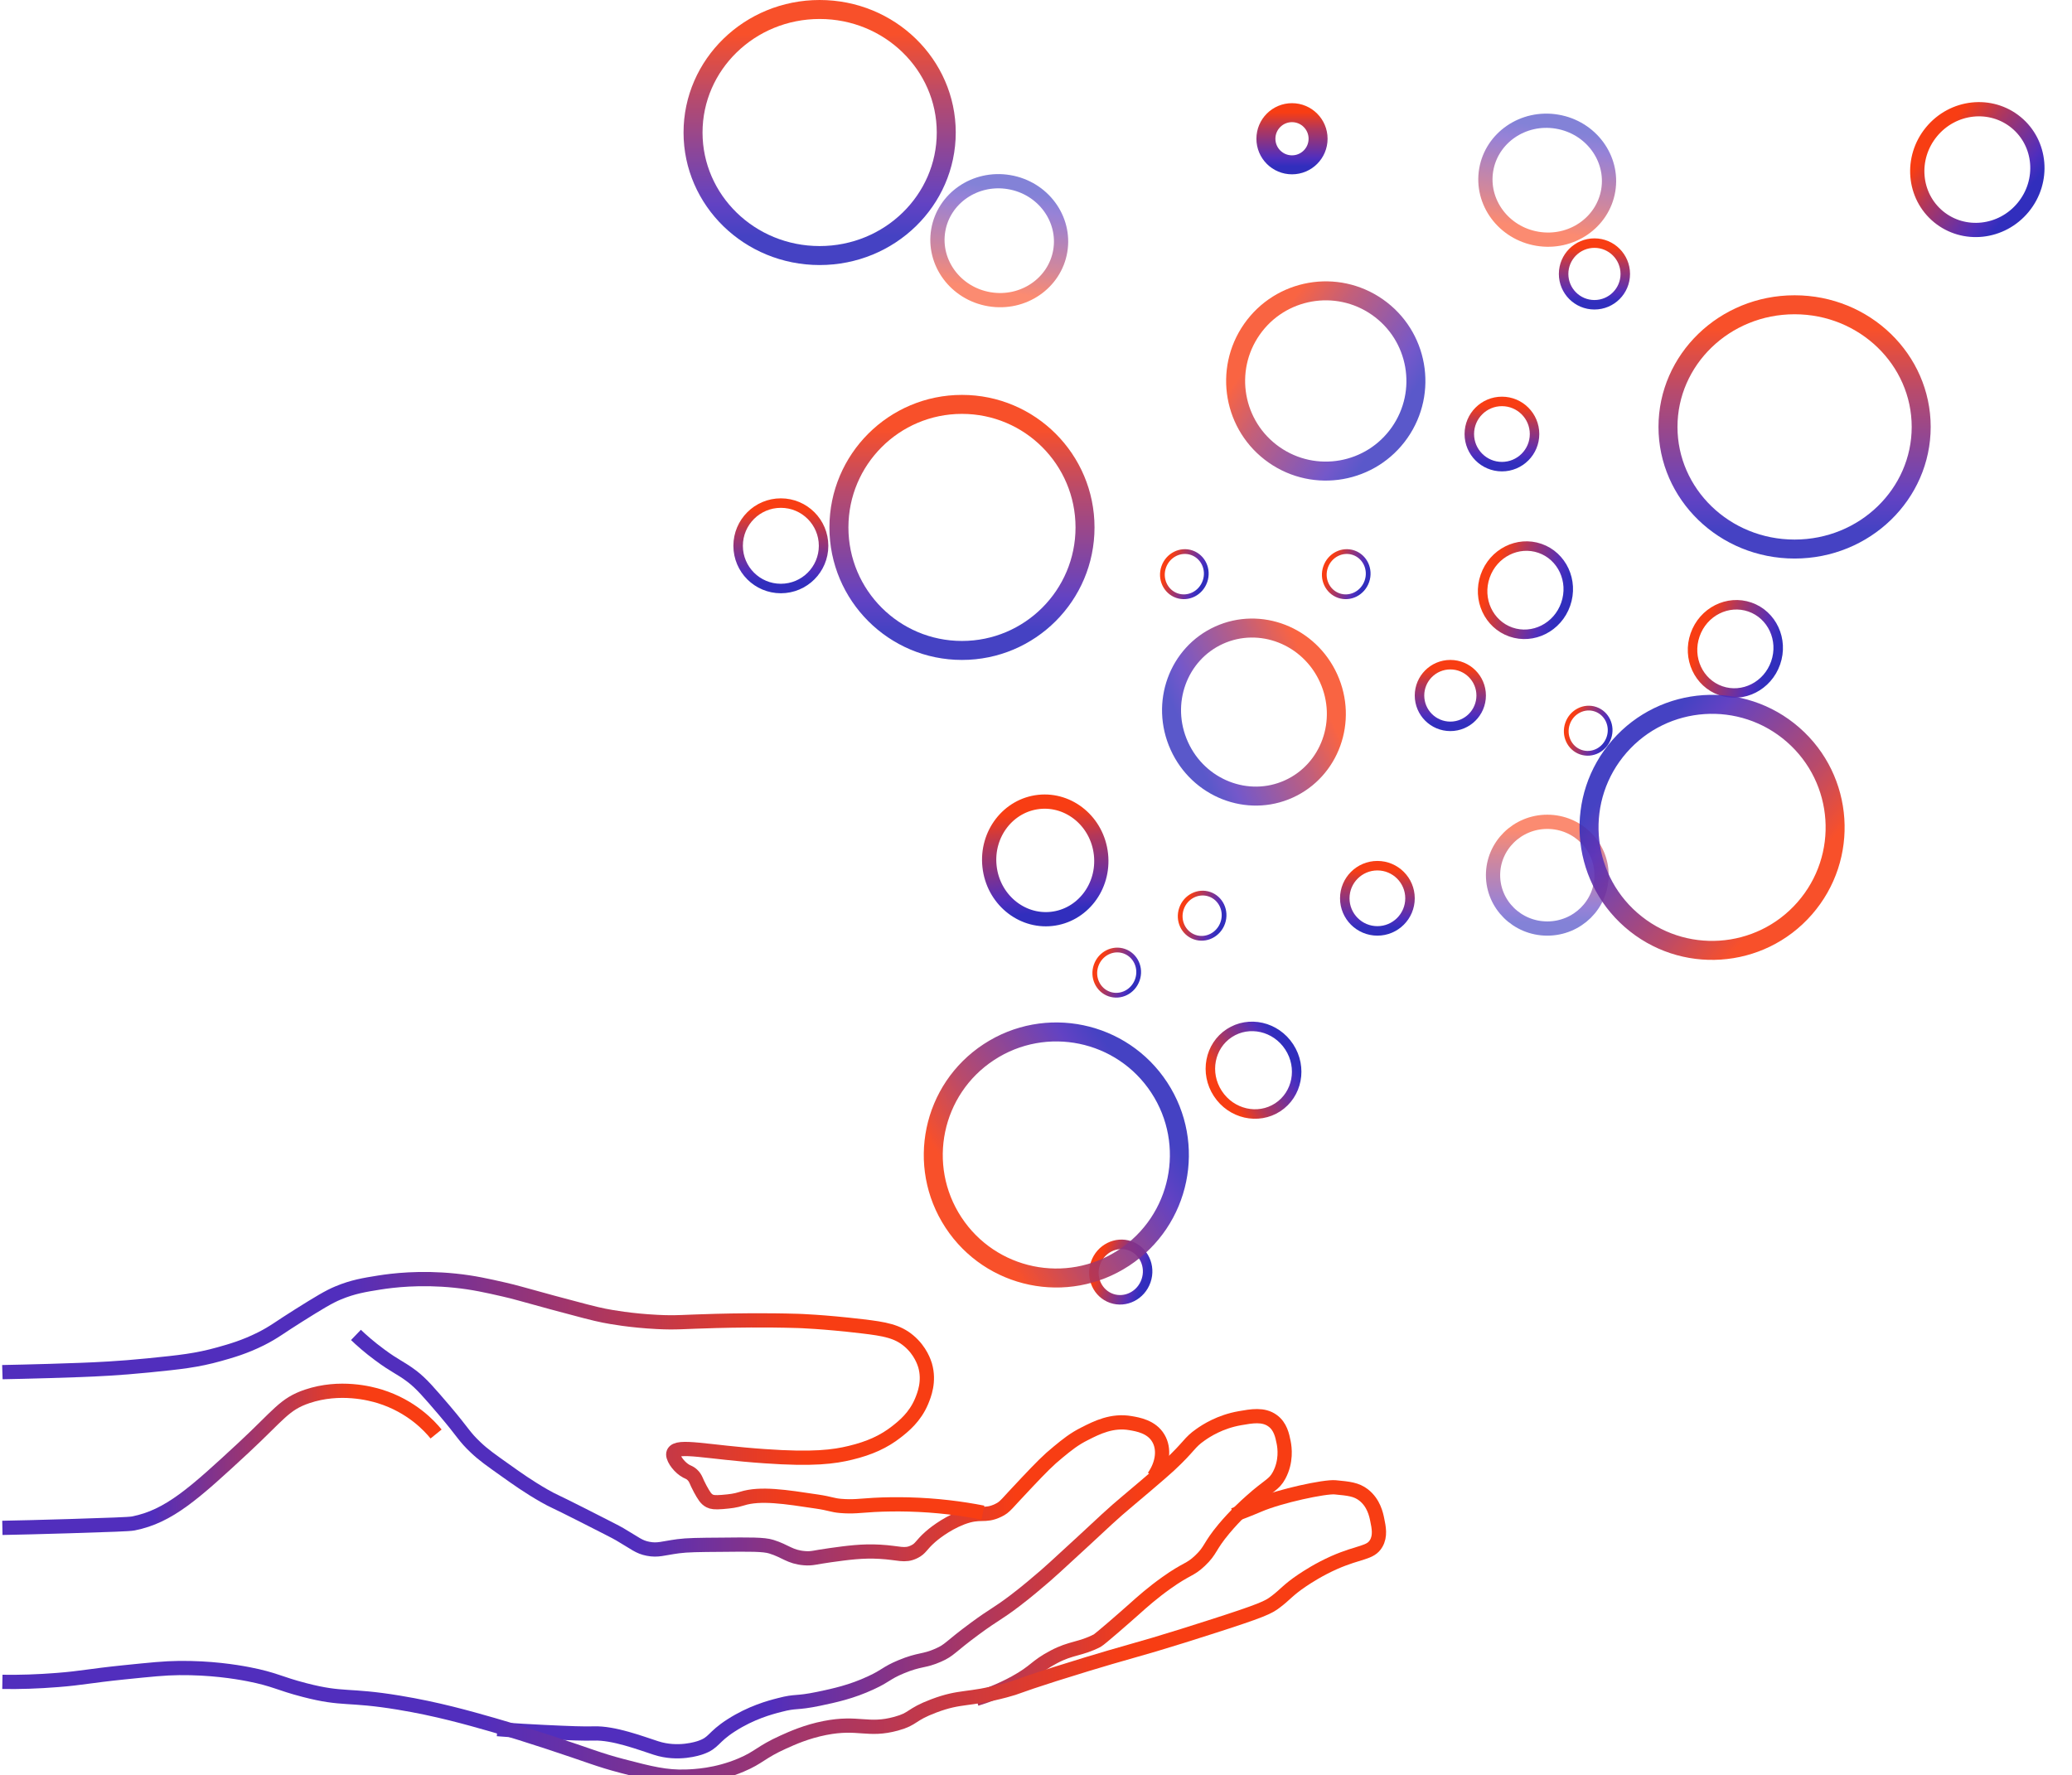 <svg width="873" height="748" viewBox="0 0 873 748" fill="none" xmlns="http://www.w3.org/2000/svg">
<g filter="url(#filter0_i)">
<path d="M1 639.845C7.531 639.725 17.327 639.484 29.3 639.122C46.012 638.579 54.4 638.338 56.193 637.976C71.176 635.022 81.869 625.314 102.678 606.018C117.597 592.15 119.774 587.688 129.442 584.432C143.273 579.789 156.143 583.226 160.048 584.432C173.431 588.593 181.05 596.974 183.739 600.29" stroke="url(#paint0_linear)" stroke-width="6" stroke-miterlimit="10"/>
<path d="M209.562 724.643C217.226 725.255 223.859 725.622 229.076 725.867C240.475 726.417 246.143 726.601 250.136 726.478C258.508 726.172 269.908 730.517 276.348 732.598C285.686 735.657 294.187 732.781 295.218 732.414C301.014 730.395 300.177 728.131 308.098 723.052C316.471 717.667 324.392 715.525 328.514 714.485C335.727 712.588 335.083 713.934 345.066 711.853C351.442 710.507 358.719 708.977 366.963 705.122C373.596 702.063 373.21 701.083 379.65 698.391C387.572 695.087 389.246 696.188 395.3 693.496C400.323 691.293 399.937 690.252 410.757 682.297C419.322 675.994 419.966 676.362 427.695 670.487C432.911 666.51 436.582 663.328 440.382 660.084C441.992 658.677 444.504 656.474 456.676 645.215C467.174 635.485 467.431 635.179 470.651 632.364C474.451 629.06 475.288 628.448 482.695 622.145C488.169 617.494 490.874 615.108 492.548 613.578C501.565 605.194 500.792 604.093 505.88 600.544C508.134 598.953 513.994 595.098 522.431 593.629C527.326 592.772 532.285 591.854 536.149 594.669C539.498 597.056 540.271 600.972 540.85 603.848C541.301 606.051 542.074 611.864 538.918 617.739C536.729 621.778 534.861 621.655 527.133 628.57C525.201 630.283 520.499 634.506 515.733 640.197C509.293 647.907 510.388 649.131 505.622 653.659C501.243 657.82 500.212 656.78 491.453 663.022C485.528 667.244 481.342 670.977 477.929 674.036C473.678 677.83 463.438 686.764 462.279 687.376C455.13 691.048 451.33 690.314 443.989 694.23C436.196 698.33 436.389 700.288 427.695 705.061C421.125 708.671 415.2 710.752 411.336 711.915" stroke="url(#paint1_linear)" stroke-width="6" stroke-miterlimit="10"/>
<path d="M519.799 634.427C522.229 633.515 525.937 632.117 530.349 630.233C539.236 626.405 558.29 622.333 562.574 622.758C568.328 623.305 571.461 623.609 574.53 625.979C578.814 629.322 579.837 634.244 580.285 636.493C580.924 639.592 581.692 643.238 579.837 646.398C577.408 650.592 572.932 649.741 562.126 654.481C555.605 657.398 551.001 660.437 548.699 661.956C542.561 666.088 541.474 668.033 537.382 671.072C534.441 673.32 531.883 674.657 509.441 681.828C501.321 684.441 495.31 686.325 486.615 688.938C477.983 691.491 477.599 691.491 467.625 694.408C463.277 695.684 454.709 698.236 444.351 701.518C426.96 707.048 429.645 706.744 423.443 708.385C407.65 712.578 404.965 710.512 393.392 714.887C383.418 718.655 385.144 720.296 377.599 722.362C365.643 725.644 361.742 721.39 347.548 724.185C339.811 725.705 333.865 728.379 330.093 730.08C320.502 734.395 319.862 736.583 312.19 739.804C301.832 744.179 292.561 744.544 288.916 744.665C280.54 744.908 274.338 743.389 262.254 740.229C251.832 737.494 248.89 735.975 230.924 730.08C223.443 727.649 216.09 725.279 207.458 722.788C197.228 719.871 184.248 716.164 168.008 713.49C146.269 709.904 144.798 712.457 128.366 708.203C117.305 705.346 115.898 703.706 104.709 701.518C99.018 700.424 88.66 698.783 75.489 698.905C69.287 698.965 63.596 699.573 52.215 700.728C37.445 702.247 34.44 703.159 24.274 703.949C15.898 704.617 8.161 704.86 1 704.739" stroke="url(#paint2_linear)" stroke-width="6" stroke-miterlimit="10"/>
<path d="M149.973 558.537C152.135 560.616 155.506 563.641 159.957 566.918C166.571 571.834 168.669 572.275 173.502 575.93C177.572 579.018 180.815 582.862 187.301 590.424C195.441 600.003 195.441 601.263 200.465 605.99C203.644 609.015 206.76 611.22 212.992 615.631C217.952 619.161 222.721 622.564 229.335 626.345C233.532 628.739 232.578 627.92 245.232 634.348C254.771 639.2 259.54 641.595 261.13 642.54C267.807 646.448 269.143 647.897 273.022 648.653C277.219 649.472 279.19 648.464 285.74 647.582C289.492 647.078 294.325 647.015 303.99 646.952C315.818 646.826 321.796 646.763 324.975 647.771C331.08 649.662 332.733 652.119 338.965 652.623C342.272 652.875 342.972 652.308 349.776 651.363C357.089 650.355 363.384 649.472 370.761 649.914C378.773 650.355 381.126 651.93 385.196 649.914C388.057 648.527 387.93 647.204 392 643.612C392.7 642.982 398.041 638.381 405.163 635.608C413.303 632.52 414.638 635.356 420.616 632.457C423.668 631.008 423.795 630 432.698 620.673C438.612 614.434 441.664 611.283 445.861 607.88C449.55 604.855 452.538 602.398 457.117 600.129C462.077 597.608 468.563 594.331 476.385 595.718C479.31 596.222 485.161 597.167 488.022 602.019C490.757 606.557 489.93 612.922 486.114 618.341" stroke="url(#paint3_linear)" stroke-width="6" stroke-miterlimit="10"/>
<path d="M1 574.219C3.043 574.157 5.98 574.096 9.555 574.034C15.11 573.911 25.9 573.604 34.008 573.296C40.457 573.05 50.161 572.62 62.42 571.39C75.956 570.038 82.915 569.3 92.364 566.656C97.408 565.242 103.026 563.644 109.922 560.201C115.668 557.311 117.839 555.343 125.82 550.363C134.247 545.076 138.589 542.432 142.484 540.834C148.677 538.251 153.593 537.452 159.786 536.468C165.213 535.608 176.833 534.132 191.709 535.669C199.498 536.468 205.372 537.821 212.14 539.358C217.822 540.649 218.716 541.08 232.826 544.891C244.51 548.027 250.448 549.626 254.534 550.425C257.343 550.978 265.771 552.515 276.88 553.069C285.18 553.499 287.479 553.007 301.781 552.638C309.187 552.454 321.892 552.208 336.258 552.638C336.258 552.638 346.792 552.946 363.329 554.913C372.778 556.02 378.141 557.003 382.929 561.061C387.909 565.242 389.442 570.345 389.761 571.329C391.74 578.153 389.378 583.871 388.293 586.515C385.483 593.217 380.695 597.029 377.63 599.426C372.522 603.423 366.521 606.251 358.285 608.218C351.453 609.878 342.77 611.108 322.084 609.632C297.886 607.972 285.308 604.591 283.776 608.218C283.074 609.878 285.564 613.567 288.245 615.412C289.714 616.457 290.352 616.273 291.629 617.441C293.289 618.978 293.161 620.023 295.013 623.404C296.609 626.294 297.439 627.708 299.035 628.507C299.993 628.999 301.142 629.184 304.334 628.938C307.846 628.63 309.634 628.446 312.634 627.524C320.36 625.064 331.086 626.786 344.175 628.753C349.985 629.614 350.559 630.29 354.199 630.598C359.306 631.028 362.243 630.536 368.245 630.168C372.842 629.922 377.758 629.86 382.929 629.983C394.613 630.29 405.084 631.643 414.15 633.426" stroke="url(#paint4_linear)" stroke-width="6" stroke-miterlimit="10"/>
</g>
<g filter="url(#filter1_f)">
<circle cx="671.79" cy="115.437" r="12.992" stroke="url(#paint5_linear)" stroke-width="4"/>
</g>
<g filter="url(#filter2_f)">
<circle cx="611.073" cy="293.089" r="12.992" stroke="url(#paint6_linear)" stroke-width="4"/>
</g>
<circle cx="544.359" cy="58.468" r="10.992" stroke="url(#paint7_linear)" stroke-width="8"/>
<circle cx="405.31" cy="222.253" r="51.844" stroke="url(#paint8_linear)" stroke-opacity="0.9" stroke-width="8"/>
<g filter="url(#filter3_f)">
<path d="M395.305 97.094C397.581 83.568 410.866 74.339 425.17 76.746C439.473 79.154 449.005 92.224 446.728 105.75C444.451 119.276 431.167 128.505 416.863 126.097C402.559 123.69 393.028 110.62 395.305 97.094Z" stroke="url(#paint9_linear)" stroke-opacity="0.6" stroke-width="6"/>
</g>
<g filter="url(#filter4_f)">
<path d="M626.178 71.608C628.455 58.082 641.739 48.852 656.043 51.26C670.347 53.668 679.878 66.737 677.602 80.263C675.325 93.79 662.04 103.019 647.736 100.611C633.433 98.204 623.901 85.134 626.178 71.608Z" stroke="url(#paint10_linear)" stroke-opacity="0.6" stroke-width="6"/>
</g>
<g filter="url(#filter5_f)">
<path d="M849.453 51.602C860.072 60.337 861.506 76.338 852.436 87.364C843.367 98.389 827.389 100.068 816.77 91.333C806.151 82.598 804.717 66.597 813.787 55.571C822.857 44.545 838.834 42.867 849.453 51.602Z" stroke="url(#paint11_linear)" stroke-width="6"/>
</g>
<g filter="url(#filter6_f)">
<path d="M674.786 368.798C674.786 381.175 664.592 391.284 651.925 391.284C639.258 391.284 629.064 381.175 629.064 368.798C629.064 356.42 639.258 346.312 651.925 346.312C664.592 346.312 674.786 356.42 674.786 368.798Z" stroke="url(#paint12_linear)" stroke-opacity="0.6" stroke-width="6"/>
</g>
<g filter="url(#filter7_f)">
<path d="M737.297 255.811C746.608 259.048 751.544 269.543 748.136 279.342C744.729 289.142 734.348 294.311 725.037 291.073C715.725 287.836 710.79 277.341 714.197 267.542C717.604 257.742 727.986 252.573 737.297 255.811Z" stroke="url(#paint13_linear)" stroke-width="4"/>
</g>
<g filter="url(#filter8_f)">
<path d="M672.298 298.885C677.07 300.544 679.598 305.921 677.852 310.942C676.107 315.962 670.788 318.611 666.016 316.952C661.244 315.293 658.716 309.915 660.462 304.895C662.207 299.875 667.526 297.225 672.298 298.885Z" stroke="url(#paint14_linear)" stroke-width="2"/>
</g>
<g filter="url(#filter9_f)">
<path d="M473.657 400.829C478.429 402.488 480.957 407.866 479.212 412.886C477.466 417.906 472.147 420.555 467.376 418.896C462.604 417.237 460.076 411.859 461.821 406.839C463.567 401.819 468.886 399.17 473.657 400.829Z" stroke="url(#paint15_linear)" stroke-width="2"/>
</g>
<g filter="url(#filter10_f)">
<path d="M502.142 232.921C506.914 234.58 509.442 239.958 507.696 244.978C505.951 249.998 500.632 252.647 495.86 250.988C491.088 249.329 488.56 243.951 490.305 238.931C492.051 233.911 497.37 231.262 502.142 232.921Z" stroke="url(#paint16_linear)" stroke-width="2"/>
</g>
<g filter="url(#filter11_f)">
<path d="M509.638 376.842C514.41 378.501 516.938 383.879 515.192 388.899C513.447 393.919 508.128 396.568 503.356 394.909C498.584 393.25 496.056 387.872 497.802 382.852C499.547 377.832 504.866 375.183 509.638 376.842Z" stroke="url(#paint17_linear)" stroke-width="2"/>
</g>
<g filter="url(#filter12_f)">
<path d="M570.355 232.921C575.127 234.58 577.655 239.958 575.909 244.978C574.164 249.998 568.845 252.647 564.073 250.988C559.301 249.329 556.773 243.951 558.518 238.931C560.264 233.911 565.583 231.262 570.355 232.921Z" stroke="url(#paint18_linear)" stroke-width="2"/>
</g>
<path d="M398.687 55.844C398.687 84.378 374.905 107.689 345.344 107.689C315.782 107.689 292 84.378 292 55.844C292 27.311 315.782 4 345.344 4C374.905 4 398.687 27.311 398.687 55.844Z" stroke="url(#paint19_linear)" stroke-opacity="0.9" stroke-width="8"/>
<g filter="url(#filter13_f)">
<path d="M517.947 435.354C526.203 429.967 537.525 432.48 543.194 441.169C548.864 449.857 546.605 461.232 538.35 466.62C530.094 472.007 518.772 469.494 513.102 460.805C507.433 452.117 509.692 440.741 517.947 435.354Z" stroke="url(#paint20_linear)" stroke-width="4"/>
</g>
<g filter="url(#filter14_f)">
<path d="M476.062 524.964C481.881 526.987 485.005 533.568 482.854 539.753C480.704 545.939 474.171 549.162 468.352 547.139C462.532 545.115 459.409 538.534 461.559 532.349C463.71 526.164 470.242 522.94 476.062 524.964Z" stroke="url(#paint21_linear)" stroke-width="4"/>
</g>
<g filter="url(#filter15_f)">
<path d="M648.845 231.074C658.157 234.311 663.092 244.806 659.685 254.606C656.278 264.405 645.896 269.574 636.585 266.337C627.274 263.099 622.338 252.605 625.746 242.805C629.153 233.006 639.534 227.837 648.845 231.074Z" stroke="url(#paint22_linear)" stroke-width="4"/>
</g>
<path d="M543.013 332.48C525.733 340.309 505.027 332.313 496.875 314.32C488.723 296.328 496.364 275.488 513.644 267.659C530.923 259.83 551.629 267.826 559.782 285.819C567.934 303.812 560.292 324.651 543.013 332.48Z" stroke="url(#paint23_linear)" stroke-opacity="0.8" stroke-width="8"/>
<g filter="url(#filter16_f)">
<circle cx="580.34" cy="378.542" r="13.741" stroke="url(#paint24_linear)" stroke-width="4"/>
</g>
<g filter="url(#filter17_f)">
<circle cx="632.811" cy="182.9" r="13.741" stroke="url(#paint25_linear)" stroke-width="4"/>
</g>
<circle cx="558.589" cy="160.541" r="37.977" transform="rotate(-55.04 558.589 160.541)" stroke="url(#paint26_linear)" stroke-opacity="0.8" stroke-width="8"/>
<g filter="url(#filter18_f)">
<path d="M463.872 360.024C465.365 373.76 455.92 385.828 443.075 387.225C430.23 388.621 418.412 378.864 416.919 365.128C415.426 351.391 424.871 339.323 437.716 337.926C450.561 336.53 462.379 346.287 463.872 360.024Z" stroke="url(#paint27_linear)" stroke-width="6"/>
</g>
<path d="M809.462 179.901C809.462 208.203 785.706 231.371 756.118 231.371C726.531 231.371 702.775 208.203 702.775 179.901C702.775 151.6 726.531 128.432 756.118 128.432C785.706 128.432 809.462 151.6 809.462 179.901Z" stroke="url(#paint28_linear)" stroke-opacity="0.9" stroke-width="8"/>
<circle cx="721.355" cy="348.651" r="51.844" transform="rotate(131.171 721.355 348.651)" stroke="url(#paint29_linear)" stroke-opacity="0.9" stroke-width="8"/>
<circle cx="445.066" cy="486.709" r="51.844" transform="rotate(-123.255 445.066 486.709)" stroke="url(#paint30_linear)" stroke-opacity="0.9" stroke-width="8"/>
<g opacity="0.88" filter="url(#filter19_d)">
<mask id="path-32-inside-1" fill="white">
<ellipse cx="432.688" cy="468.95" rx="7.688" ry="7.95"/>
</mask>
<path d="M432.375 468.95C432.375 468.996 432.367 469.014 432.366 469.016C432.363 469.023 432.363 469.02 432.372 469.01C432.382 469 432.413 468.972 432.474 468.946C432.541 468.916 432.62 468.9 432.688 468.9V484.9C441.603 484.9 448.375 477.504 448.375 468.95H432.375ZM432.688 468.9C432.755 468.9 432.834 468.916 432.901 468.946C432.962 468.972 432.993 469 433.003 469.01C433.012 469.02 433.012 469.023 433.009 469.016C433.008 469.014 433 468.996 433 468.95H417C417 477.504 423.772 484.9 432.688 484.9V468.9ZM433 468.95C433 468.904 433.008 468.886 433.009 468.884C433.012 468.877 433.012 468.88 433.003 468.89C432.993 468.9 432.962 468.928 432.901 468.954C432.834 468.984 432.755 469 432.688 469V453C423.772 453 417 460.396 417 468.95H433ZM432.688 469C432.62 469 432.541 468.984 432.474 468.954C432.413 468.928 432.382 468.9 432.372 468.89C432.363 468.88 432.363 468.877 432.366 468.884C432.367 468.886 432.375 468.904 432.375 468.95H448.375C448.375 460.396 441.603 453 432.688 453V469Z" fill="white" mask="url(#path-32-inside-1)"/>
<mask id="path-34-inside-2" fill="white">
<ellipse cx="458.312" cy="474.25" rx="7.688" ry="7.95"/>
</mask>
<path d="M458 474.25C458 474.296 457.992 474.314 457.991 474.316C457.988 474.323 457.988 474.321 457.997 474.31C458.007 474.3 458.038 474.273 458.099 474.246C458.166 474.216 458.245 474.2 458.312 474.2V490.2C467.228 490.2 474 482.804 474 474.25H458ZM458.312 474.2C458.38 474.2 458.459 474.216 458.526 474.246C458.587 474.273 458.618 474.3 458.628 474.31C458.637 474.321 458.637 474.323 458.634 474.316C458.633 474.314 458.625 474.296 458.625 474.25H442.625C442.625 482.804 449.397 490.2 458.312 490.2V474.2ZM458.625 474.25C458.625 474.204 458.633 474.186 458.634 474.184C458.637 474.177 458.637 474.18 458.628 474.19C458.618 474.2 458.587 474.228 458.526 474.254C458.459 474.284 458.38 474.3 458.312 474.3V458.3C449.397 458.3 442.625 465.696 442.625 474.25H458.625ZM458.312 474.3C458.245 474.3 458.166 474.284 458.099 474.254C458.038 474.228 458.007 474.2 457.997 474.19C457.988 474.18 457.988 474.177 457.991 474.184C457.992 474.186 458 474.204 458 474.25H474C474 465.696 467.228 458.3 458.312 458.3V474.3Z" fill="white" mask="url(#path-34-inside-2)"/>
<mask id="path-36-inside-3" fill="white">
<ellipse cx="432.688" cy="506.05" rx="7.688" ry="7.95"/>
</mask>
<path d="M432.375 506.05C432.375 506.096 432.367 506.114 432.366 506.116C432.363 506.123 432.363 506.121 432.372 506.11C432.382 506.1 432.413 506.073 432.474 506.046C432.541 506.016 432.62 506 432.688 506V522C441.603 522 448.375 514.604 448.375 506.05H432.375ZM432.688 506C432.755 506 432.834 506.016 432.901 506.046C432.962 506.073 432.993 506.1 433.003 506.11C433.012 506.121 433.012 506.123 433.009 506.116C433.008 506.114 433 506.096 433 506.05H417C417 514.604 423.772 522 432.688 522V506ZM433 506.05C433 506.004 433.008 505.986 433.009 505.984C433.012 505.977 433.012 505.98 433.003 505.99C432.993 506 432.962 506.028 432.901 506.054C432.834 506.084 432.755 506.1 432.688 506.1V490.1C423.772 490.1 417 497.496 417 506.05H433ZM432.688 506.1C432.62 506.1 432.541 506.084 432.474 506.054C432.413 506.028 432.382 506 432.372 505.99C432.363 505.98 432.363 505.977 432.366 505.984C432.367 505.986 432.375 506.004 432.375 506.05H448.375C448.375 497.496 441.603 490.1 432.688 490.1V506.1Z" fill="white" mask="url(#path-36-inside-3)"/>
<rect x="430.125" y="474.25" width="5.125" height="25.837" fill="white"/>
<path d="M433.328 496.775C441.585 488.316 457.198 494.455 457.992 481.538" stroke="white" stroke-width="8"/>
</g>
<path d="M346.465 58.044L321.366 74.788V62.799L332.544 55.231L321.366 47.193V35.806L346.465 52.952V58.044ZM368.99 82.01H347.752V72.485H368.99V82.01Z" fill="white"/>
<g opacity="0.8" filter="url(#filter20_d)">
<ellipse cx="713.923" cy="333.86" rx="6.923" ry="6.86" fill="white"/>
<ellipse cx="713.923" cy="365.14" rx="6.923" ry="6.86" fill="white"/>
<ellipse cx="736.077" cy="356.36" rx="6.923" ry="6.86" fill="white"/>
<rect x="711.431" y="336.329" width="4.431" height="26.89" fill="white"/>
<path d="M714.477 339.073C712.262 344.012 719.75 353.773 733.031 357.732" stroke="white" stroke-width="7"/>
</g>
<g filter="url(#filter21_f)">
<circle cx="329" cy="230" r="18" stroke="url(#paint31_linear)" stroke-width="4"/>
</g>
<g opacity="0.9" filter="url(#filter22_d)">
<rect x="734" y="157" width="45" height="13.233" rx="6.616" fill="white"/>
<rect x="734" y="163.931" width="5" height="37.808" rx="2.5" fill="white"/>
<rect x="774" y="163.301" width="5" height="38.438" rx="2.5" fill="white"/>
<rect x="734" y="203" width="6.301" height="45" rx="3.151" transform="rotate(-90 734 203)" fill="white"/>
<path d="M744 177.794L751.188 184.726L744 191.342" stroke="white" stroke-width="8"/>
<path d="M756.5 190.397H769" stroke="white" stroke-width="8"/>
</g>
<g opacity="0.9" filter="url(#filter23_d)">
<path d="M407 203L403 243" stroke="white" stroke-width="8"/>
<path d="M415.5 212.444L426 223.7L415.5 234.667" stroke="white" stroke-width="8"/>
<path d="M394 233.556L384 222.863L394 212.445" stroke="white" stroke-width="8"/>
</g>
<defs>
<filter id="filter0_i" x="0.909" y="532" width="583.09" height="219.69" filterUnits="userSpaceOnUse" color-interpolation-filters="sRGB">
<feFlood flood-opacity="0" result="BackgroundImageFix"/>
<feBlend mode="normal" in="SourceGraphic" in2="BackgroundImageFix" result="shape"/>
<feColorMatrix in="SourceAlpha" type="matrix" values="0 0 0 0 0 0 0 0 0 0 0 0 0 0 0 0 0 0 127 0" result="hardAlpha"/>
<feOffset dy="4"/>
<feGaussianBlur stdDeviation="5"/>
<feComposite in2="hardAlpha" operator="arithmetic" k2="-1" k3="1"/>
<feColorMatrix type="matrix" values="0 0 0 0 0 0 0 0 0 0 0 0 0 0 0 0 0 0 0.21 0"/>
<feBlend mode="normal" in2="shape" result="effect1_innerShadow"/>
</filter>
<filter id="filter1_f" x="646.798" y="90.445" width="49.983" height="49.983" filterUnits="userSpaceOnUse" color-interpolation-filters="sRGB">
<feFlood flood-opacity="0" result="BackgroundImageFix"/>
<feBlend mode="normal" in="SourceGraphic" in2="BackgroundImageFix" result="shape"/>
<feGaussianBlur stdDeviation="5" result="effect1_foregroundBlur"/>
</filter>
<filter id="filter2_f" x="592.081" y="274.097" width="37.983" height="37.983" filterUnits="userSpaceOnUse" color-interpolation-filters="sRGB">
<feFlood flood-opacity="0" result="BackgroundImageFix"/>
<feBlend mode="normal" in="SourceGraphic" in2="BackgroundImageFix" result="shape"/>
<feGaussianBlur stdDeviation="2" result="effect1_foregroundBlur"/>
</filter>
<filter id="filter3_f" x="387.967" y="69.365" width="66.099" height="64.113" filterUnits="userSpaceOnUse" color-interpolation-filters="sRGB">
<feFlood flood-opacity="0" result="BackgroundImageFix"/>
<feBlend mode="normal" in="SourceGraphic" in2="BackgroundImageFix" result="shape"/>
<feGaussianBlur stdDeviation="2" result="effect1_foregroundBlur"/>
</filter>
<filter id="filter4_f" x="618.84" y="43.879" width="66.099" height="64.113" filterUnits="userSpaceOnUse" color-interpolation-filters="sRGB">
<feFlood flood-opacity="0" result="BackgroundImageFix"/>
<feBlend mode="normal" in="SourceGraphic" in2="BackgroundImageFix" result="shape"/>
<feGaussianBlur stdDeviation="2" result="effect1_foregroundBlur"/>
</filter>
<filter id="filter5_f" x="800.804" y="39.024" width="64.616" height="64.887" filterUnits="userSpaceOnUse" color-interpolation-filters="sRGB">
<feFlood flood-opacity="0" result="BackgroundImageFix"/>
<feBlend mode="normal" in="SourceGraphic" in2="BackgroundImageFix" result="shape"/>
<feGaussianBlur stdDeviation="2" result="effect1_foregroundBlur"/>
</filter>
<filter id="filter6_f" x="622.064" y="339.312" width="59.722" height="58.972" filterUnits="userSpaceOnUse" color-interpolation-filters="sRGB">
<feFlood flood-opacity="0" result="BackgroundImageFix"/>
<feBlend mode="normal" in="SourceGraphic" in2="BackgroundImageFix" result="shape"/>
<feGaussianBlur stdDeviation="2" result="effect1_foregroundBlur"/>
</filter>
<filter id="filter7_f" x="707.119" y="248.844" width="48.097" height="49.196" filterUnits="userSpaceOnUse" color-interpolation-filters="sRGB">
<feFlood flood-opacity="0" result="BackgroundImageFix"/>
<feBlend mode="normal" in="SourceGraphic" in2="BackgroundImageFix" result="shape"/>
<feGaussianBlur stdDeviation="2" result="effect1_foregroundBlur"/>
</filter>
<filter id="filter8_f" x="648.909" y="287.389" width="40.496" height="41.058" filterUnits="userSpaceOnUse" color-interpolation-filters="sRGB">
<feFlood flood-opacity="0" result="BackgroundImageFix"/>
<feBlend mode="normal" in="SourceGraphic" in2="BackgroundImageFix" result="shape"/>
<feGaussianBlur stdDeviation="5" result="effect1_foregroundBlur"/>
</filter>
<filter id="filter9_f" x="450.269" y="389.333" width="40.496" height="41.058" filterUnits="userSpaceOnUse" color-interpolation-filters="sRGB">
<feFlood flood-opacity="0" result="BackgroundImageFix"/>
<feBlend mode="normal" in="SourceGraphic" in2="BackgroundImageFix" result="shape"/>
<feGaussianBlur stdDeviation="5" result="effect1_foregroundBlur"/>
</filter>
<filter id="filter10_f" x="478.753" y="221.426" width="40.496" height="41.058" filterUnits="userSpaceOnUse" color-interpolation-filters="sRGB">
<feFlood flood-opacity="0" result="BackgroundImageFix"/>
<feBlend mode="normal" in="SourceGraphic" in2="BackgroundImageFix" result="shape"/>
<feGaussianBlur stdDeviation="5" result="effect1_foregroundBlur"/>
</filter>
<filter id="filter11_f" x="492.249" y="371.347" width="28.496" height="29.058" filterUnits="userSpaceOnUse" color-interpolation-filters="sRGB">
<feFlood flood-opacity="0" result="BackgroundImageFix"/>
<feBlend mode="normal" in="SourceGraphic" in2="BackgroundImageFix" result="shape"/>
<feGaussianBlur stdDeviation="2" result="effect1_foregroundBlur"/>
</filter>
<filter id="filter12_f" x="552.966" y="227.426" width="28.496" height="29.058" filterUnits="userSpaceOnUse" color-interpolation-filters="sRGB">
<feFlood flood-opacity="0" result="BackgroundImageFix"/>
<feBlend mode="normal" in="SourceGraphic" in2="BackgroundImageFix" result="shape"/>
<feGaussianBlur stdDeviation="2" result="effect1_foregroundBlur"/>
</filter>
<filter id="filter13_f" x="503.969" y="426.524" width="48.36" height="48.925" filterUnits="userSpaceOnUse" color-interpolation-filters="sRGB">
<feFlood flood-opacity="0" result="BackgroundImageFix"/>
<feBlend mode="normal" in="SourceGraphic" in2="BackgroundImageFix" result="shape"/>
<feGaussianBlur stdDeviation="2" result="effect1_foregroundBlur"/>
</filter>
<filter id="filter14_f" x="448.879" y="512.358" width="46.655" height="47.386" filterUnits="userSpaceOnUse" color-interpolation-filters="sRGB">
<feFlood flood-opacity="0" result="BackgroundImageFix"/>
<feBlend mode="normal" in="SourceGraphic" in2="BackgroundImageFix" result="shape"/>
<feGaussianBlur stdDeviation="5" result="effect1_foregroundBlur"/>
</filter>
<filter id="filter15_f" x="618.667" y="224.107" width="48.097" height="49.196" filterUnits="userSpaceOnUse" color-interpolation-filters="sRGB">
<feFlood flood-opacity="0" result="BackgroundImageFix"/>
<feBlend mode="normal" in="SourceGraphic" in2="BackgroundImageFix" result="shape"/>
<feGaussianBlur stdDeviation="2" result="effect1_foregroundBlur"/>
</filter>
<filter id="filter16_f" x="560.599" y="358.801" width="39.483" height="39.483" filterUnits="userSpaceOnUse" color-interpolation-filters="sRGB">
<feFlood flood-opacity="0" result="BackgroundImageFix"/>
<feBlend mode="normal" in="SourceGraphic" in2="BackgroundImageFix" result="shape"/>
<feGaussianBlur stdDeviation="2" result="effect1_foregroundBlur"/>
</filter>
<filter id="filter17_f" x="613.069" y="163.158" width="39.483" height="39.483" filterUnits="userSpaceOnUse" color-interpolation-filters="sRGB">
<feFlood flood-opacity="0" result="BackgroundImageFix"/>
<feBlend mode="normal" in="SourceGraphic" in2="BackgroundImageFix" result="shape"/>
<feGaussianBlur stdDeviation="2" result="effect1_foregroundBlur"/>
</filter>
<filter id="filter18_f" x="409.764" y="330.792" width="61.263" height="63.566" filterUnits="userSpaceOnUse" color-interpolation-filters="sRGB">
<feFlood flood-opacity="0" result="BackgroundImageFix"/>
<feBlend mode="normal" in="SourceGraphic" in2="BackgroundImageFix" result="shape"/>
<feGaussianBlur stdDeviation="2" result="effect1_foregroundBlur"/>
</filter>
<filter id="filter19_d" x="421" y="461" width="49" height="61" filterUnits="userSpaceOnUse" color-interpolation-filters="sRGB">
<feFlood flood-opacity="0" result="BackgroundImageFix"/>
<feColorMatrix in="SourceAlpha" type="matrix" values="0 0 0 0 0 0 0 0 0 0 0 0 0 0 0 0 0 0 127 0"/>
<feOffset dy="4"/>
<feGaussianBlur stdDeviation="2"/>
<feColorMatrix type="matrix" values="0 0 0 0 0 0 0 0 0 0 0 0 0 0 0 0 0 0 0.32 0"/>
<feBlend mode="normal" in2="BackgroundImageFix" result="effect1_dropShadow"/>
<feBlend mode="normal" in="SourceGraphic" in2="effect1_dropShadow" result="shape"/>
</filter>
<filter id="filter20_d" x="703" y="327" width="44" height="53" filterUnits="userSpaceOnUse" color-interpolation-filters="sRGB">
<feFlood flood-opacity="0" result="BackgroundImageFix"/>
<feColorMatrix in="SourceAlpha" type="matrix" values="0 0 0 0 0 0 0 0 0 0 0 0 0 0 0 0 0 0 127 0"/>
<feOffset dy="4"/>
<feGaussianBlur stdDeviation="2"/>
<feColorMatrix type="matrix" values="0 0 0 0 0 0 0 0 0 0 0 0 0 0 0 0 0 0 0.26 0"/>
<feBlend mode="normal" in2="BackgroundImageFix" result="effect1_dropShadow"/>
<feBlend mode="normal" in="SourceGraphic" in2="effect1_dropShadow" result="shape"/>
</filter>
<filter id="filter21_f" x="299" y="200" width="60" height="60" filterUnits="userSpaceOnUse" color-interpolation-filters="sRGB">
<feFlood flood-opacity="0" result="BackgroundImageFix"/>
<feBlend mode="normal" in="SourceGraphic" in2="BackgroundImageFix" result="shape"/>
<feGaussianBlur stdDeviation="5" result="effect1_foregroundBlur"/>
</filter>
<filter id="filter22_d" x="730" y="157" width="53" height="54" filterUnits="userSpaceOnUse" color-interpolation-filters="sRGB">
<feFlood flood-opacity="0" result="BackgroundImageFix"/>
<feColorMatrix in="SourceAlpha" type="matrix" values="0 0 0 0 0 0 0 0 0 0 0 0 0 0 0 0 0 0 127 0"/>
<feOffset dy="4"/>
<feGaussianBlur stdDeviation="2"/>
<feColorMatrix type="matrix" values="0 0 0 0 0 0 0 0 0 0 0 0 0 0 0 0 0 0 0.36 0"/>
<feBlend mode="normal" in2="BackgroundImageFix" result="effect1_dropShadow"/>
<feBlend mode="normal" in="SourceGraphic" in2="effect1_dropShadow" result="shape"/>
</filter>
<filter id="filter23_d" x="374.49" y="202.602" width="61.013" height="48.796" filterUnits="userSpaceOnUse" color-interpolation-filters="sRGB">
<feFlood flood-opacity="0" result="BackgroundImageFix"/>
<feColorMatrix in="SourceAlpha" type="matrix" values="0 0 0 0 0 0 0 0 0 0 0 0 0 0 0 0 0 0 127 0"/>
<feOffset dy="4"/>
<feGaussianBlur stdDeviation="2"/>
<feColorMatrix type="matrix" values="0 0 0 0 0 0 0 0 0 0 0 0 0 0 0 0 0 0 0.38 0"/>
<feBlend mode="normal" in2="BackgroundImageFix" result="effect1_dropShadow"/>
<feBlend mode="normal" in="SourceGraphic" in2="effect1_dropShadow" result="shape"/>
</filter>
<linearGradient id="paint0_linear" x1="0.982" y1="610.922" x2="184.278" y2="610.922" gradientUnits="userSpaceOnUse">
<stop offset="0.233" stop-color="#512EBD"/>
<stop offset="0.345" stop-color="#512EBD"/>
<stop offset="0.624" stop-color="#B2375A"/>
<stop offset="0.818" stop-color="#F83D13"/>
</linearGradient>
<linearGradient id="paint1_linear" x1="209.514" y1="663.31" x2="542.079" y2="663.31" gradientUnits="userSpaceOnUse">
<stop offset="0.233" stop-color="#512EBD"/>
<stop offset="0.345" stop-color="#512EBD"/>
<stop offset="0.624" stop-color="#B2375A"/>
<stop offset="0.818" stop-color="#F83D13"/>
</linearGradient>
<linearGradient id="paint2_linear" x1="1.052" y1="683.725" x2="581.628" y2="683.725" gradientUnits="userSpaceOnUse">
<stop offset="0.233" stop-color="#512EBD"/>
<stop offset="0.345" stop-color="#512EBD"/>
<stop offset="0.624" stop-color="#B2375A"/>
<stop offset="0.818" stop-color="#F83D13"/>
</linearGradient>
<linearGradient id="paint3_linear" x1="149.533" y1="605.729" x2="490.331" y2="605.729" gradientUnits="userSpaceOnUse">
<stop offset="0.233" stop-color="#512EBD"/>
<stop offset="0.345" stop-color="#512EBD"/>
<stop offset="0.624" stop-color="#B2375A"/>
<stop offset="0.818" stop-color="#F83D13"/>
</linearGradient>
<linearGradient id="paint4_linear" x1="0.981" y1="584.161" x2="414.186" y2="584.161" gradientUnits="userSpaceOnUse">
<stop offset="0.233" stop-color="#512EBD"/>
<stop offset="0.345" stop-color="#512EBD"/>
<stop offset="0.624" stop-color="#B2375A"/>
<stop offset="0.818" stop-color="#F83D13"/>
</linearGradient>
<linearGradient id="paint5_linear" x1="671.79" y1="100.445" x2="671.79" y2="130.428" gradientUnits="userSpaceOnUse">
<stop offset="0.128" stop-color="#F83D13"/>
<stop offset="0.357" stop-color="#B2375A"/>
<stop offset="0.769" stop-color="#512EBD"/>
<stop offset="0.889" stop-color="#312EBD"/>
</linearGradient>
<linearGradient id="paint6_linear" x1="611.073" y1="278.097" x2="611.073" y2="308.081" gradientUnits="userSpaceOnUse">
<stop offset="0.128" stop-color="#F83D13"/>
<stop offset="0.357" stop-color="#B2375A"/>
<stop offset="0.769" stop-color="#512EBD"/>
<stop offset="0.889" stop-color="#312EBD"/>
</linearGradient>
<linearGradient id="paint7_linear" x1="544.359" y1="43.476" x2="544.359" y2="73.46" gradientUnits="userSpaceOnUse">
<stop offset="0.128" stop-color="#F83D13"/>
<stop offset="0.357" stop-color="#B2375A"/>
<stop offset="0.769" stop-color="#512EBD"/>
<stop offset="0.889" stop-color="#312EBD"/>
</linearGradient>
<linearGradient id="paint8_linear" x1="405.31" y1="166.409" x2="405.31" y2="278.097" gradientUnits="userSpaceOnUse">
<stop offset="0.128" stop-color="#F83D13"/>
<stop offset="0.357" stop-color="#B2375A"/>
<stop offset="0.769" stop-color="#512EBD"/>
<stop offset="0.889" stop-color="#312EBD"/>
</linearGradient>
<linearGradient id="paint9_linear" x1="416.365" y1="129.056" x2="425.668" y2="73.788" gradientUnits="userSpaceOnUse">
<stop offset="0.128" stop-color="#F83D13"/>
<stop offset="0.357" stop-color="#B2375A"/>
<stop offset="0.769" stop-color="#512EBD"/>
<stop offset="0.889" stop-color="#312EBD"/>
</linearGradient>
<linearGradient id="paint10_linear" x1="647.239" y1="103.57" x2="656.541" y2="48.302" gradientUnits="userSpaceOnUse">
<stop offset="0.128" stop-color="#F83D13"/>
<stop offset="0.357" stop-color="#B2375A"/>
<stop offset="0.769" stop-color="#512EBD"/>
<stop offset="0.889" stop-color="#312EBD"/>
</linearGradient>
<linearGradient id="paint11_linear" x1="811.47" y1="53.665" x2="854.753" y2="89.269" gradientUnits="userSpaceOnUse">
<stop offset="0.128" stop-color="#F83D13"/>
<stop offset="0.357" stop-color="#B2375A"/>
<stop offset="0.769" stop-color="#512EBD"/>
<stop offset="0.889" stop-color="#312EBD"/>
</linearGradient>
<linearGradient id="paint12_linear" x1="651.925" y1="343.312" x2="651.925" y2="394.284" gradientUnits="userSpaceOnUse">
<stop offset="0.128" stop-color="#F83D13"/>
<stop offset="0.357" stop-color="#B2375A"/>
<stop offset="0.769" stop-color="#512EBD"/>
<stop offset="0.889" stop-color="#312EBD"/>
</linearGradient>
<linearGradient id="paint13_linear" x1="712.308" y1="266.885" x2="750.026" y2="279.999" gradientUnits="userSpaceOnUse">
<stop offset="0.128" stop-color="#F83D13"/>
<stop offset="0.357" stop-color="#B2375A"/>
<stop offset="0.769" stop-color="#512EBD"/>
<stop offset="0.889" stop-color="#312EBD"/>
</linearGradient>
<linearGradient id="paint14_linear" x1="659.517" y1="304.567" x2="678.797" y2="311.27" gradientUnits="userSpaceOnUse">
<stop offset="0.128" stop-color="#F83D13"/>
<stop offset="0.357" stop-color="#B2375A"/>
<stop offset="0.769" stop-color="#512EBD"/>
<stop offset="0.889" stop-color="#312EBD"/>
</linearGradient>
<linearGradient id="paint15_linear" x1="460.877" y1="406.511" x2="480.156" y2="413.214" gradientUnits="userSpaceOnUse">
<stop offset="0.128" stop-color="#F83D13"/>
<stop offset="0.357" stop-color="#B2375A"/>
<stop offset="0.769" stop-color="#512EBD"/>
<stop offset="0.889" stop-color="#312EBD"/>
</linearGradient>
<linearGradient id="paint16_linear" x1="489.361" y1="238.603" x2="508.641" y2="245.306" gradientUnits="userSpaceOnUse">
<stop offset="0.128" stop-color="#F83D13"/>
<stop offset="0.357" stop-color="#B2375A"/>
<stop offset="0.769" stop-color="#512EBD"/>
<stop offset="0.889" stop-color="#312EBD"/>
</linearGradient>
<linearGradient id="paint17_linear" x1="496.857" y1="382.524" x2="516.137" y2="389.227" gradientUnits="userSpaceOnUse">
<stop offset="0.128" stop-color="#F83D13"/>
<stop offset="0.357" stop-color="#B2375A"/>
<stop offset="0.769" stop-color="#512EBD"/>
<stop offset="0.889" stop-color="#312EBD"/>
</linearGradient>
<linearGradient id="paint18_linear" x1="557.574" y1="238.603" x2="576.854" y2="245.306" gradientUnits="userSpaceOnUse">
<stop offset="0.128" stop-color="#F83D13"/>
<stop offset="0.357" stop-color="#B2375A"/>
<stop offset="0.769" stop-color="#512EBD"/>
<stop offset="0.889" stop-color="#312EBD"/>
</linearGradient>
<linearGradient id="paint19_linear" x1="345.344" y1="0" x2="345.344" y2="111.689" gradientUnits="userSpaceOnUse">
<stop offset="0.128" stop-color="#F83D13"/>
<stop offset="0.357" stop-color="#B2375A"/>
<stop offset="0.769" stop-color="#512EBD"/>
<stop offset="0.889" stop-color="#312EBD"/>
</linearGradient>
<linearGradient id="paint20_linear" x1="511.428" y1="461.898" x2="544.869" y2="440.076" gradientUnits="userSpaceOnUse">
<stop offset="0.128" stop-color="#F83D13"/>
<stop offset="0.357" stop-color="#B2375A"/>
<stop offset="0.769" stop-color="#512EBD"/>
<stop offset="0.889" stop-color="#312EBD"/>
</linearGradient>
<linearGradient id="paint21_linear" x1="459.67" y1="531.692" x2="484.743" y2="540.41" gradientUnits="userSpaceOnUse">
<stop offset="0.128" stop-color="#F83D13"/>
<stop offset="0.357" stop-color="#B2375A"/>
<stop offset="0.769" stop-color="#512EBD"/>
<stop offset="0.889" stop-color="#312EBD"/>
</linearGradient>
<linearGradient id="paint22_linear" x1="623.856" y1="242.148" x2="661.574" y2="255.262" gradientUnits="userSpaceOnUse">
<stop offset="0.128" stop-color="#F83D13"/>
<stop offset="0.357" stop-color="#B2375A"/>
<stop offset="0.769" stop-color="#512EBD"/>
<stop offset="0.889" stop-color="#312EBD"/>
</linearGradient>
<linearGradient id="paint23_linear" x1="563.425" y1="284.168" x2="493.232" y2="315.971" gradientUnits="userSpaceOnUse">
<stop offset="0.128" stop-color="#F83D13"/>
<stop offset="0.357" stop-color="#B2375A"/>
<stop offset="0.769" stop-color="#512EBD"/>
<stop offset="0.889" stop-color="#312EBD"/>
</linearGradient>
<linearGradient id="paint24_linear" x1="580.34" y1="362.801" x2="580.34" y2="394.284" gradientUnits="userSpaceOnUse">
<stop offset="0.128" stop-color="#F83D13"/>
<stop offset="0.357" stop-color="#B2375A"/>
<stop offset="0.769" stop-color="#512EBD"/>
<stop offset="0.889" stop-color="#312EBD"/>
</linearGradient>
<linearGradient id="paint25_linear" x1="632.811" y1="167.158" x2="632.811" y2="198.641" gradientUnits="userSpaceOnUse">
<stop offset="0.128" stop-color="#F83D13"/>
<stop offset="0.357" stop-color="#B2375A"/>
<stop offset="0.769" stop-color="#512EBD"/>
<stop offset="0.889" stop-color="#312EBD"/>
</linearGradient>
<linearGradient id="paint26_linear" x1="558.589" y1="118.564" x2="558.589" y2="202.518" gradientUnits="userSpaceOnUse">
<stop offset="0.128" stop-color="#F83D13"/>
<stop offset="0.357" stop-color="#B2375A"/>
<stop offset="0.769" stop-color="#512EBD"/>
<stop offset="0.889" stop-color="#312EBD"/>
</linearGradient>
<linearGradient id="paint27_linear" x1="437.392" y1="334.944" x2="443.399" y2="390.207" gradientUnits="userSpaceOnUse">
<stop offset="0.128" stop-color="#F83D13"/>
<stop offset="0.357" stop-color="#B2375A"/>
<stop offset="0.769" stop-color="#512EBD"/>
<stop offset="0.889" stop-color="#312EBD"/>
</linearGradient>
<linearGradient id="paint28_linear" x1="756.118" y1="124.432" x2="756.118" y2="235.371" gradientUnits="userSpaceOnUse">
<stop offset="0.128" stop-color="#F83D13"/>
<stop offset="0.357" stop-color="#B2375A"/>
<stop offset="0.769" stop-color="#512EBD"/>
<stop offset="0.889" stop-color="#312EBD"/>
</linearGradient>
<linearGradient id="paint29_linear" x1="721.355" y1="292.807" x2="721.355" y2="404.496" gradientUnits="userSpaceOnUse">
<stop offset="0.128" stop-color="#F83D13"/>
<stop offset="0.357" stop-color="#B2375A"/>
<stop offset="0.769" stop-color="#512EBD"/>
<stop offset="0.889" stop-color="#312EBD"/>
</linearGradient>
<linearGradient id="paint30_linear" x1="445.066" y1="430.865" x2="445.066" y2="542.554" gradientUnits="userSpaceOnUse">
<stop offset="0.128" stop-color="#F83D13"/>
<stop offset="0.357" stop-color="#B2375A"/>
<stop offset="0.769" stop-color="#512EBD"/>
<stop offset="0.889" stop-color="#312EBD"/>
</linearGradient>
<linearGradient id="paint31_linear" x1="329" y1="210" x2="329" y2="250" gradientUnits="userSpaceOnUse">
<stop offset="0.128" stop-color="#F83D13"/>
<stop offset="0.357" stop-color="#B2375A"/>
<stop offset="0.769" stop-color="#512EBD"/>
<stop offset="0.889" stop-color="#312EBD"/>
</linearGradient>
</defs>
</svg>
